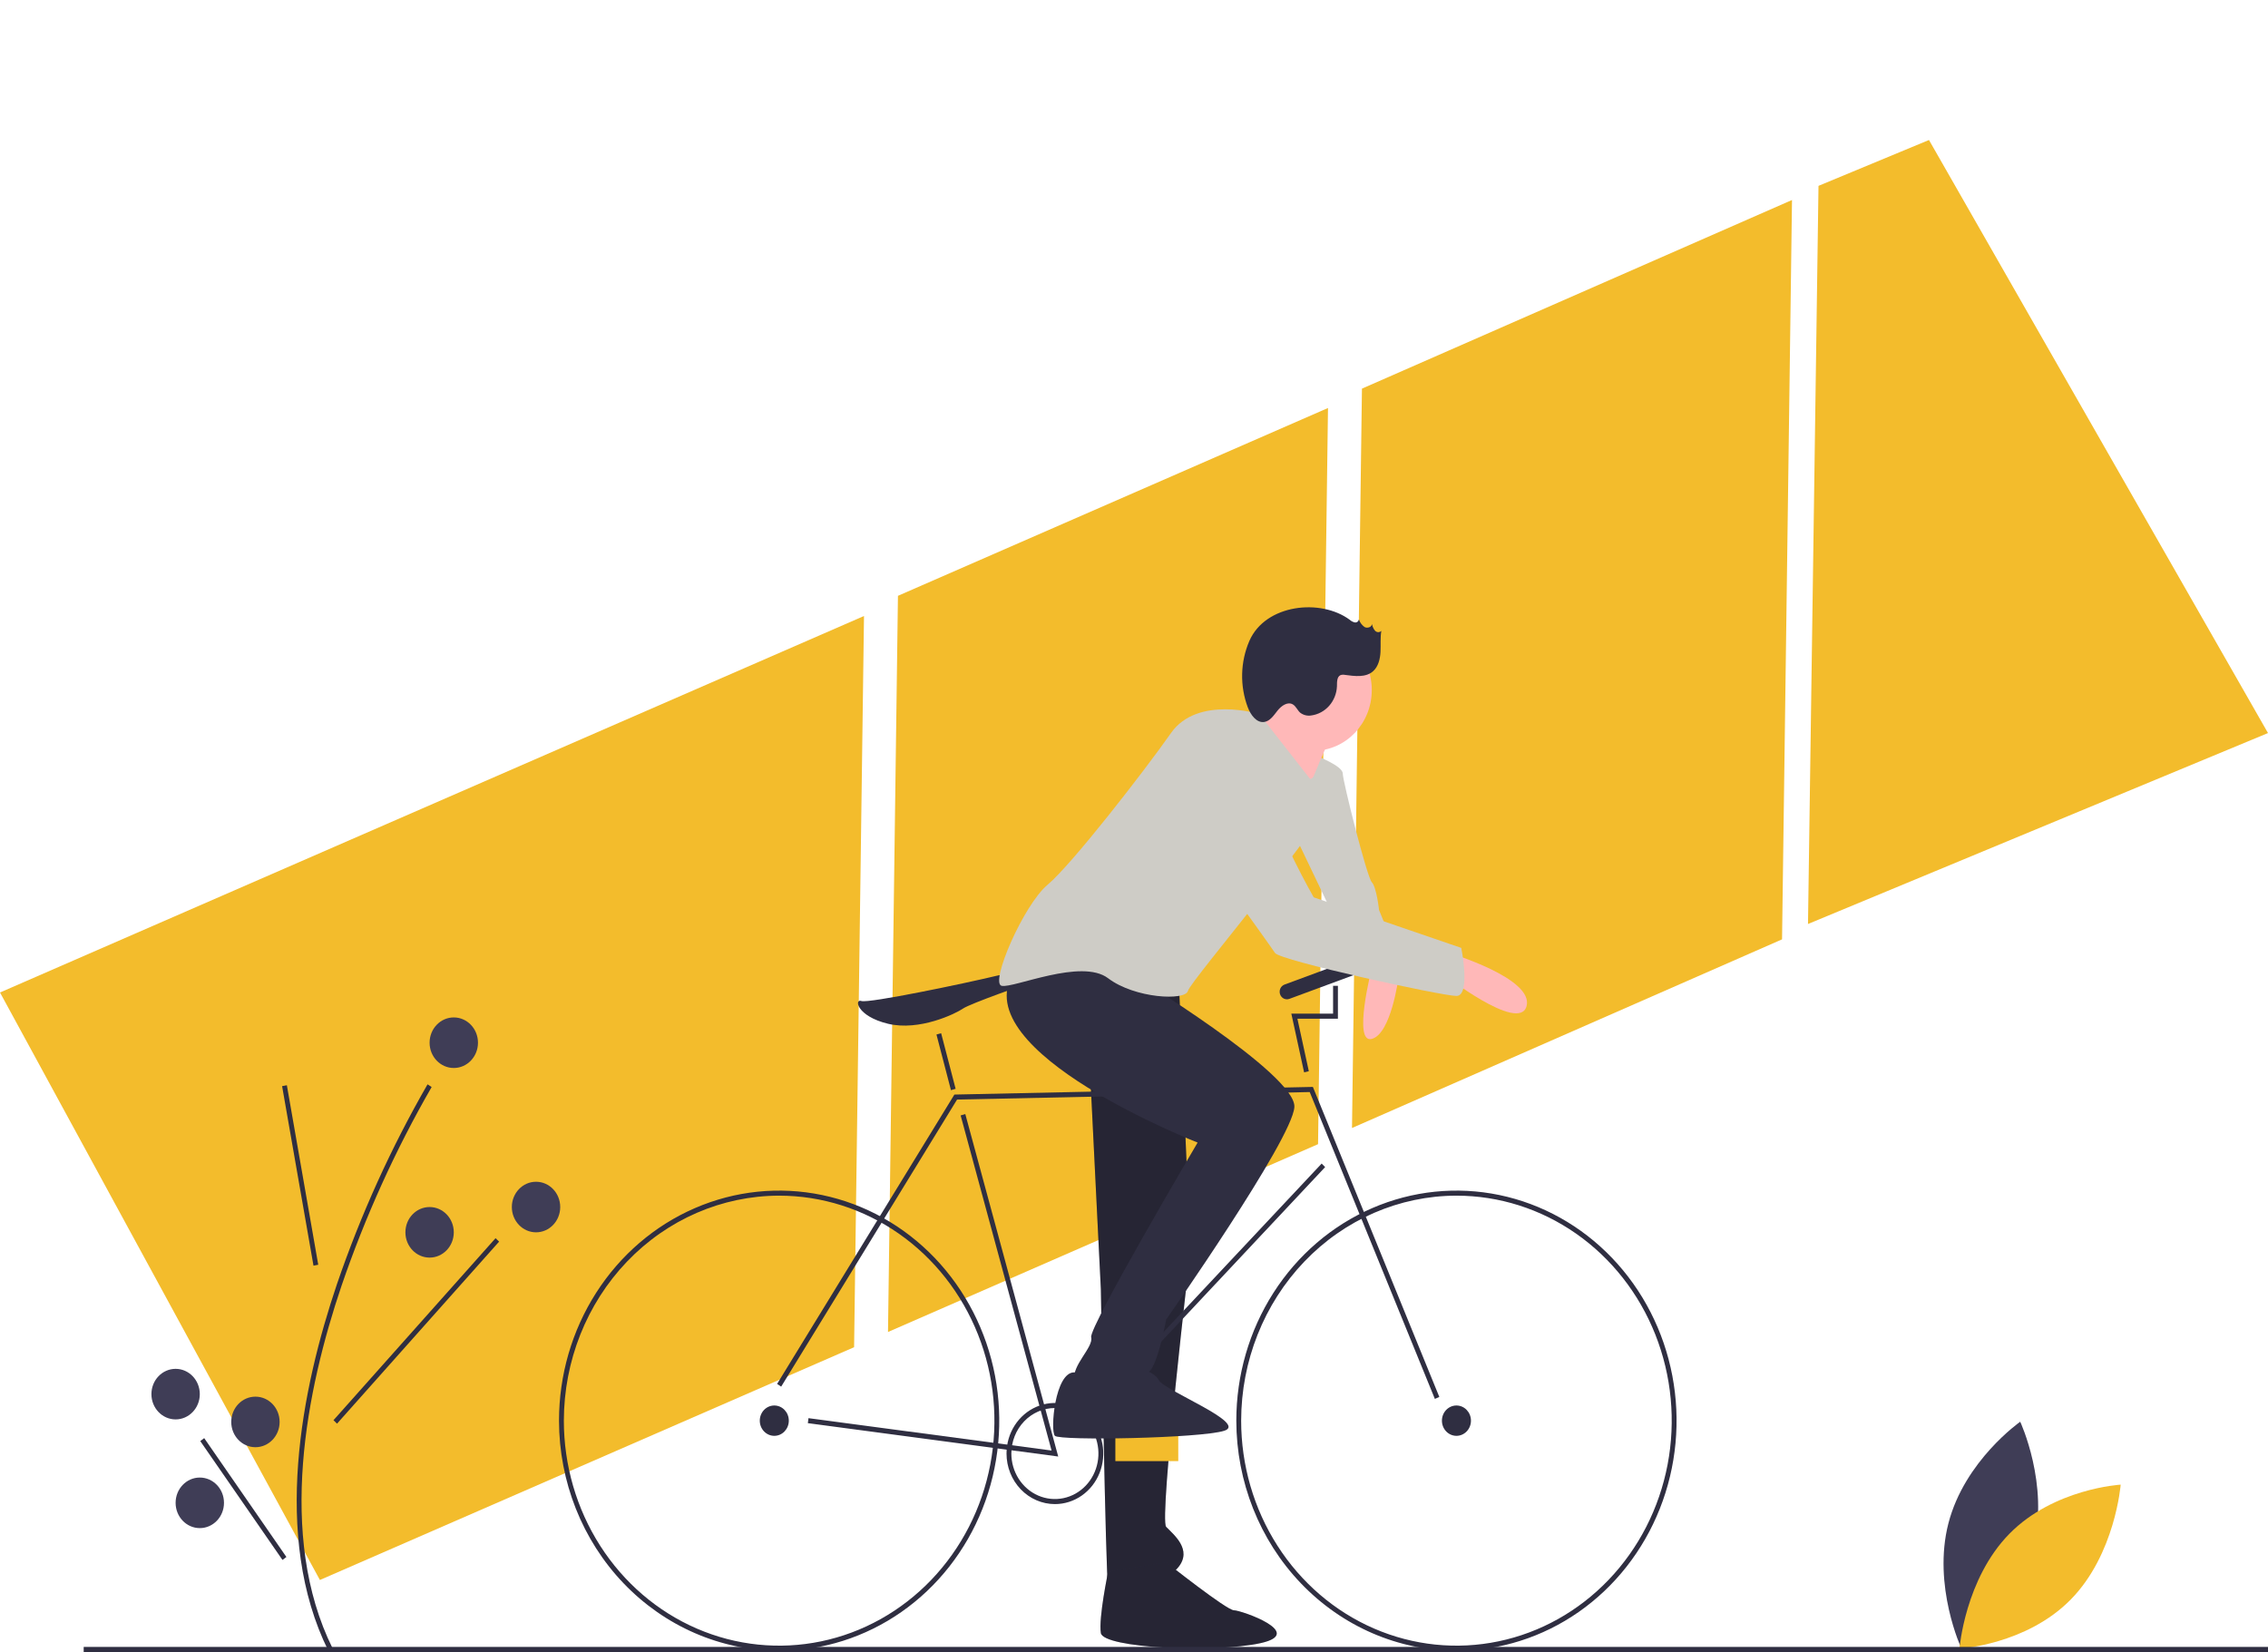 <svg width="567" height="413" viewBox="0 0 567 413" fill="none" xmlns="http://www.w3.org/2000/svg">
<path d="M448 50L445.512 234.842L338 282L340.488 97.159L448 50Z" fill="#F3BC2C"/>
<path d="M482.245 35L567 183.265L452 231L454.625 46.465L482.245 35Z" fill="#F3BC2C"/>
<path d="M0 248.125L216 154L213.523 336.804L79.975 395L0 248.125Z" fill="#F3BC2C"/>
<path d="M332 102L329.512 286.044L222 333L224.488 148.956L332 102Z" fill="#F3BC2C"/>
<path d="M294.566 242.034L297.589 312.822C297.589 312.822 289.728 379.818 291.542 381.714C293.356 383.61 298.194 387.402 294.566 391.827C290.937 396.251 277.633 399.411 277.028 396.883C276.424 394.355 275.214 322.303 275.214 322.303L270.981 236.978L294.566 242.034Z" fill="#2F2E41"/>
<path opacity="0.2" d="M294.566 242.034L297.589 312.822C297.589 312.822 289.728 379.818 291.542 381.714C293.356 383.61 298.194 387.402 294.566 391.827C290.937 396.251 277.633 399.411 277.028 396.883C276.424 394.355 275.214 322.303 275.214 322.303L270.981 236.978L294.566 242.034Z" fill="black"/>
<path d="M291.542 390.563C291.542 390.563 306.66 402.571 308.475 402.571C310.289 402.571 326.617 408.26 315.127 410.788C303.637 413.316 275.819 412.052 275.214 408.26C274.609 404.468 277.028 392.959 277.028 392.959L291.542 390.563Z" fill="#2F2E41"/>
<path opacity="0.2" d="M291.542 390.563C291.542 390.563 306.66 402.571 308.475 402.571C310.289 402.571 326.617 408.26 315.127 410.788C303.637 413.316 275.819 412.052 275.214 408.26C274.609 404.468 277.028 392.959 277.028 392.959L291.542 390.563Z" fill="black"/>
<path d="M329.036 188.944C329.036 188.944 335.688 191.472 335.688 193.368C335.688 195.264 341.735 219.281 342.945 220.545C344.154 221.809 344.759 227.498 344.759 227.498C344.759 227.498 350.806 242.035 349.597 242.035C348.387 242.035 338.107 239.506 337.502 242.035C336.897 244.563 332.059 226.234 332.059 226.234L321.779 204.744L329.036 188.944Z" fill="#CECCC6"/>
<path d="M349.597 244.563C349.597 244.563 347.783 258.467 342.945 259.731C338.107 260.995 342.945 242.034 342.945 242.034L349.597 244.563Z" fill="#FFB8B8"/>
<path d="M333.874 181.359C333.874 181.359 330.245 189.575 328.431 194C326.617 198.424 309.684 182.623 309.684 182.623C309.684 182.623 318.755 175.671 318.755 172.511C318.755 169.35 333.874 181.359 333.874 181.359Z" fill="#FFB8B8"/>
<path d="M508.317 386.806C504.261 402.474 490.37 412.178 490.37 412.178C490.37 412.178 483.054 396.478 487.11 380.81C491.165 365.141 505.056 355.437 505.056 355.437C505.056 355.437 512.372 371.137 508.317 386.806Z" fill="#3F3D56"/>
<path d="M502.357 383.438C491.229 394.761 489.87 412.165 489.87 412.165C489.87 412.165 506.553 411.213 517.682 399.891C528.81 388.569 530.17 371.164 530.17 371.164C530.17 371.164 513.486 372.116 502.357 383.438Z" fill="#F3BC2C"/>
<path d="M364.11 412.684C374.995 412.684 385.634 409.311 394.684 402.991C403.734 396.671 410.787 387.688 414.953 377.179C419.118 366.669 420.208 355.105 418.084 343.948C415.961 332.791 410.72 322.543 403.023 314.499C395.327 306.456 385.522 300.978 374.847 298.759C364.172 296.539 353.107 297.679 343.051 302.032C332.995 306.385 324.401 313.757 318.354 323.215C312.307 332.673 309.079 343.793 309.079 355.169C309.096 370.418 314.899 385.037 325.216 395.819C335.533 406.602 349.52 412.667 364.11 412.684ZM364.11 298.918C374.755 298.918 385.161 302.217 394.012 308.398C402.863 314.579 409.762 323.364 413.835 333.642C417.909 343.921 418.975 355.231 416.898 366.143C414.821 377.055 409.695 387.077 402.168 394.944C394.641 402.811 385.051 408.169 374.611 410.339C364.17 412.51 353.348 411.396 343.514 407.138C333.679 402.881 325.273 395.671 319.359 386.42C313.445 377.17 310.289 366.294 310.289 355.169C310.305 340.255 315.981 325.957 326.071 315.412C336.161 304.866 349.841 298.934 364.11 298.918Z" fill="#2F2E41"/>
<path d="M194.784 412.684C205.668 412.684 216.308 409.311 225.358 402.991C234.407 396.671 241.461 387.688 245.626 377.179C249.791 366.669 250.881 355.105 248.758 343.948C246.634 332.791 241.393 322.543 233.697 314.499C226.001 306.456 216.195 300.978 205.52 298.759C194.845 296.539 183.78 297.679 173.724 302.032C163.669 306.385 155.074 313.757 149.027 323.215C142.98 332.673 139.753 343.793 139.753 355.169C139.769 370.418 145.572 385.037 155.889 395.819C166.206 406.602 180.194 412.667 194.784 412.684ZM194.784 298.918C205.429 298.918 215.835 302.217 224.686 308.398C233.537 314.579 240.435 323.364 244.509 333.642C248.582 343.921 249.648 355.231 247.571 366.143C245.495 377.055 240.369 387.077 232.842 394.944C225.315 402.811 215.724 408.169 205.284 410.339C194.844 412.51 184.022 411.396 174.187 407.138C164.353 402.881 155.947 395.671 150.033 386.42C144.119 377.17 140.962 366.294 140.962 355.169C140.978 340.255 146.654 325.957 156.744 315.412C166.834 304.866 180.514 298.934 194.784 298.918Z" fill="#2F2E41"/>
<path d="M364.11 358.961C362.107 358.961 360.482 357.263 360.482 355.169C360.482 353.074 362.107 351.376 364.11 351.376C366.114 351.376 367.739 353.074 367.739 355.169C367.739 357.263 366.114 358.961 364.11 358.961Z" fill="#2F2E41"/>
<path d="M193.574 358.961C191.571 358.961 189.946 357.263 189.946 355.169C189.946 353.074 191.571 351.376 193.574 351.376C195.578 351.376 197.203 353.074 197.203 355.169C197.203 357.263 195.578 358.961 193.574 358.961Z" fill="#2F2E41"/>
<path d="M358.716 349.728L359.829 349.232L328.222 271.731L238.594 273.643L238.421 273.927L194.275 345.979L195.293 346.661L239.265 274.894L327.43 273.013L358.716 349.728Z" fill="#2F2E41"/>
<path d="M264.556 364.133L241.326 278.52L240.162 278.865L262.893 362.637L202.117 354.542L201.965 355.796L264.556 364.133Z" fill="#2F2E41"/>
<path d="M330.418 290.89L331.282 291.776L268.994 358.139L268.13 357.254L330.418 290.89Z" fill="#2F2E41"/>
<path d="M235.283 258.301L238.906 272.207L237.739 272.539L234.116 258.633L235.283 258.301Z" fill="#2F2E41"/>
<path d="M326.027 268.088L327.207 267.808L324.351 254.675H334.478V246.459H333.269V253.411H322.835L326.027 268.088Z" fill="#2F2E41"/>
<path d="M257.072 245.827C257.072 245.827 257.072 242.034 249.21 243.931C241.349 245.827 217.159 250.883 215.345 250.251C213.531 249.619 214.136 254.043 221.997 255.939C229.859 257.835 238.93 253.411 240.744 252.147C242.558 250.883 257.072 245.827 257.072 245.827Z" fill="#2F2E41"/>
<path d="M278.842 358.961H294.566V365.281H278.842V358.961Z" fill="#F3BC2C"/>
<path d="M263.724 376.026C266.116 376.026 268.455 375.285 270.444 373.896C272.433 372.507 273.983 370.532 274.898 368.223C275.814 365.913 276.053 363.371 275.586 360.919C275.12 358.467 273.968 356.215 272.276 354.447C270.585 352.679 268.43 351.475 266.084 350.988C263.737 350.5 261.306 350.75 259.096 351.707C256.886 352.664 254.997 354.284 253.668 356.363C252.339 358.441 251.629 360.885 251.629 363.385C251.633 366.737 252.908 369.95 255.176 372.319C257.443 374.689 260.517 376.022 263.724 376.026ZM263.724 352.009C265.877 352.009 267.982 352.676 269.772 353.926C271.562 355.176 272.957 356.953 273.781 359.032C274.605 361.11 274.82 363.398 274.4 365.605C273.98 367.812 272.943 369.839 271.421 371.43C269.899 373.021 267.959 374.104 265.848 374.543C263.736 374.982 261.547 374.757 259.558 373.896C257.569 373.035 255.869 371.577 254.673 369.706C253.477 367.835 252.839 365.635 252.839 363.385C252.842 360.369 253.99 357.477 256.031 355.345C258.071 353.212 260.838 352.012 263.724 352.009Z" fill="#2F2E41"/>
<path d="M328.431 187.68C320.415 187.68 313.917 180.888 313.917 172.511C313.917 164.133 320.415 157.342 328.431 157.342C336.447 157.342 342.945 164.133 342.945 172.511C342.945 180.888 336.447 187.68 328.431 187.68Z" fill="#FFB8B8"/>
<path d="M282.471 243.299C282.471 243.299 324.198 268.58 323.593 276.796C322.988 285.013 291.542 329.887 291.542 329.887C291.542 329.887 289.123 343.16 286.704 343.16C284.285 343.16 269.167 348.848 268.562 345.056C267.957 341.264 273.4 336.84 272.795 334.312C272.19 331.784 299.404 285.645 299.404 285.645C299.404 285.645 241.163 262.892 253.351 243.299C265.538 223.706 282.471 243.299 282.471 243.299Z" fill="#2F2E41"/>
<path d="M281.261 340.632C281.261 340.632 288.518 342.528 289.728 345.056C290.937 347.584 312.103 355.801 306.056 357.697C300.008 359.593 264.934 360.225 263.724 358.961C262.515 357.697 263.724 343.026 268.562 343.093C273.4 343.16 278.843 345.056 281.261 340.632Z" fill="#2F2E41"/>
<path d="M328.431 195.896L314.824 178.515C314.824 178.515 299.404 173.775 292.751 183.255C286.099 192.736 267.957 216.121 261.91 221.177C255.862 226.234 247.396 245.827 250.42 246.459C253.444 247.091 270.376 239.506 277.028 244.563C283.68 249.619 296.38 250.251 296.985 247.723C297.589 245.195 333.874 202.848 333.874 197.16C333.874 191.472 330.007 190.251 330.007 190.251L328.431 195.896Z" fill="#CECCC6"/>
<path d="M321.123 246.146L339.368 239.404C340.312 239.055 341.349 239.573 341.683 240.56C342.017 241.547 341.522 242.63 340.577 242.98L322.332 249.721C321.388 250.07 320.351 249.553 320.017 248.565C319.683 247.578 320.178 246.495 321.123 246.146Z" fill="#2F2E41"/>
<path d="M362.296 238.242C362.296 238.242 383.462 244.563 381.648 251.515C379.834 258.467 360.482 243.298 360.482 243.298L362.296 238.242Z" fill="#FFB8B8"/>
<path d="M307.265 183.255C307.265 183.255 315.732 190.84 317.546 199.688C319.36 208.537 328.431 224.337 328.431 224.337L365.32 236.978C365.32 236.978 367.739 248.987 364.11 248.987C360.482 248.987 319.965 240.138 318.755 238.242C317.546 236.346 291.542 200.32 291.542 200.32C291.542 200.32 289.123 180.727 307.265 183.255Z" fill="#CECCC6"/>
<path d="M337.445 154.954C337.803 155.276 338.231 155.5 338.692 155.607C338.923 155.65 339.161 155.596 339.355 155.456C339.548 155.316 339.68 155.102 339.723 154.861C339.989 155.634 340.485 156.298 341.137 156.757C341.83 157.134 342.9 156.818 343 156.008C343.101 156.623 343.361 157.197 343.752 157.668C343.956 157.893 344.237 158.026 344.534 158.036C344.83 158.046 345.119 157.934 345.336 157.723C345.033 159.455 345.22 161.237 345.125 162.995C345.03 164.753 344.581 166.617 343.31 167.773C341.457 169.459 338.67 169.043 336.232 168.723C335.863 168.642 335.481 168.664 335.123 168.787C334.21 169.193 334.251 170.521 334.239 171.558C334.164 173.378 333.475 175.111 332.294 176.45C331.113 177.788 329.516 178.646 327.787 178.871C326.819 179.027 325.832 178.776 325.041 178.171C324.349 177.558 323.996 176.558 323.202 176.098C321.912 175.348 320.347 176.441 319.404 177.628C318.461 178.814 317.531 180.274 316.07 180.491C314.137 180.778 312.665 178.72 311.942 176.824C310.946 174.167 310.469 171.329 310.538 168.476C310.608 165.624 311.224 162.814 312.349 160.214C316.385 151.02 330.17 149.566 337.445 154.954Z" fill="#2F2E41"/>
<path d="M82.068 412.658L83.142 412.078C69.184 383.874 76.648 347.247 85.367 321.487C91.288 304.173 98.839 287.516 107.91 271.762L106.888 271.086C97.77 286.921 90.179 303.662 84.227 321.065C75.428 347.06 67.911 384.053 82.068 412.658Z" fill="#2F2E41"/>
<path d="M71.716 271.313L79.562 316.19L78.373 316.417L70.526 271.54L71.716 271.313Z" fill="#2F2E41"/>
<path d="M123.889 309.548L124.775 310.409L84.257 355.916L83.372 355.054L123.889 309.548Z" fill="#2F2E41"/>
<path d="M51.049 359.535L71.6 389.248L70.62 389.989L50.069 360.276L51.049 359.535Z" fill="#2F2E41"/>
<path d="M68.091 259.415C64.751 259.415 62.044 256.586 62.044 253.095C62.044 249.604 64.751 246.775 68.091 246.775C71.431 246.775 74.139 249.604 74.139 253.095C74.139 256.586 71.431 259.415 68.091 259.415Z" fill="#F3BC2C"/>
<path d="M134.008 308.082C130.668 308.082 127.96 305.252 127.96 301.762C127.96 298.271 130.668 295.441 134.008 295.441C137.348 295.441 140.055 298.271 140.055 301.762C140.055 305.252 137.348 308.082 134.008 308.082Z" fill="#3F3D56"/>
<path d="M107.399 314.402C104.059 314.402 101.352 311.573 101.352 308.082C101.352 304.591 104.059 301.762 107.399 301.762C110.739 301.762 113.447 304.591 113.447 308.082C113.447 311.573 110.739 314.402 107.399 314.402Z" fill="#3F3D56"/>
<path d="M119.494 339.052C116.154 339.052 113.447 336.222 113.447 332.731C113.447 329.241 116.154 326.411 119.494 326.411C122.834 326.411 125.541 329.241 125.541 332.731C125.541 336.222 122.834 339.052 119.494 339.052Z" fill="#F3BC2C"/>
<path d="M43.902 354.853C40.562 354.853 37.855 352.023 37.855 348.532C37.855 345.042 40.562 342.212 43.902 342.212C47.242 342.212 49.949 345.042 49.949 348.532C49.949 352.023 47.242 354.853 43.902 354.853Z" fill="#3F3D56"/>
<path d="M63.858 361.805C60.518 361.805 57.811 358.976 57.811 355.485C57.811 351.994 60.518 349.165 63.858 349.165C67.198 349.165 69.906 351.994 69.906 355.485C69.906 358.976 67.198 361.805 63.858 361.805Z" fill="#3F3D56"/>
<path d="M49.949 382.03C46.609 382.03 43.902 379.201 43.902 375.71C43.902 372.219 46.609 369.39 49.949 369.39C53.289 369.39 55.997 372.219 55.997 375.71C55.997 379.201 53.289 382.03 49.949 382.03Z" fill="#3F3D56"/>
<path d="M113.447 267C110.107 267 107.399 264.17 107.399 260.679C107.399 257.189 110.107 254.359 113.447 254.359C116.787 254.359 119.494 257.189 119.494 260.679C119.494 264.17 116.787 267 113.447 267Z" fill="#3F3D56"/>
<path d="M20.922 411.736H567V413H20.922V411.736Z" fill="#2F2E41"/>
</svg>
